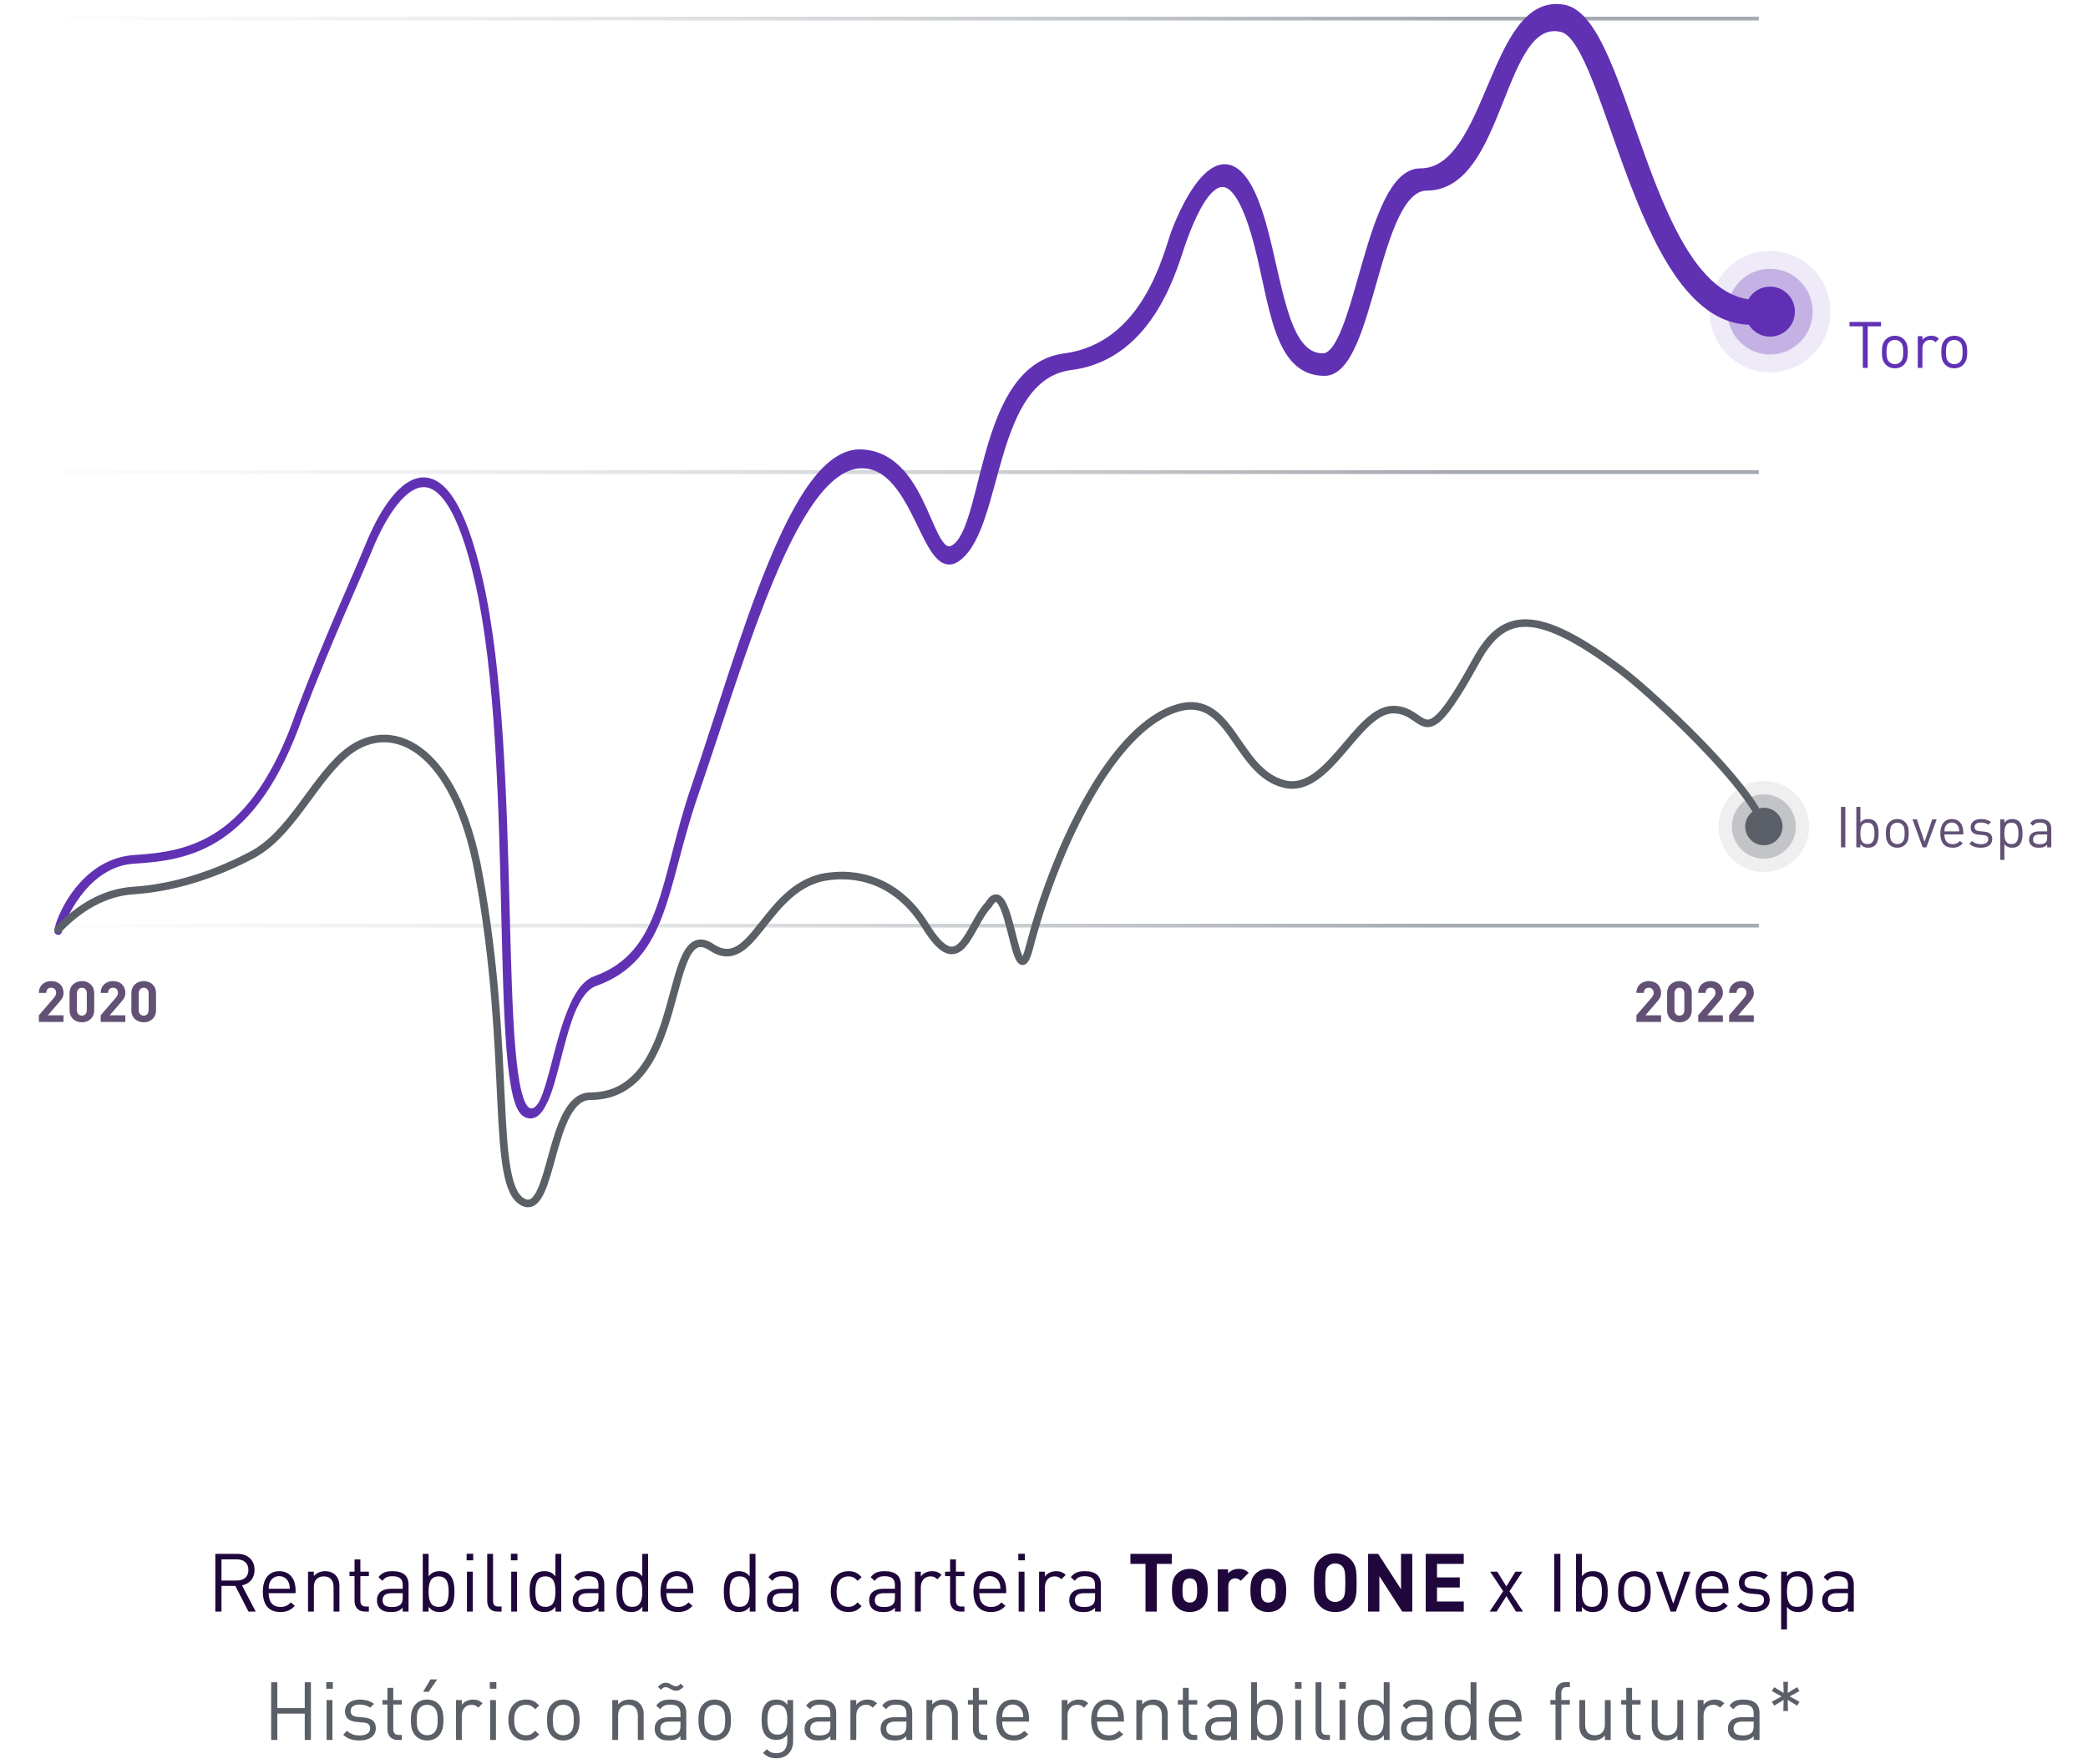 <svg width="309" height="261" viewBox="0 0 309 261" fill="none" xmlns="http://www.w3.org/2000/svg">
<path d="M9.141 136.979H260.287M9.141 69.864H260.287M9.141 2.75H260.287" stroke="url(#paint0_linear_1_2131)" stroke-width="0.562"/>
<path d="M8.738 137.089C9.748 133.754 13.397 127.507 19.918 127.085C28.07 126.559 37.62 124.979 44.374 105.499C48.334 94.969 52.863 85.093 54.623 80.754C58.116 72.139 65.57 62.327 70.927 86.019C76.895 112.414 73.023 162.36 78.147 164.466C79.05 164.837 79.759 164.272 80.37 163.131C81.796 160.12 82.729 154.014 84.494 149.77C85.414 147.417 86.567 145.563 88.162 144.986C98.644 141.195 98.178 130.142 102.836 116.556C110.056 95.496 117.51 66.539 127.525 67.066C137.54 67.592 137.307 84.966 141.733 80.754C146.158 76.542 145.459 54.43 157.571 52.85C169.683 51.271 172.71 37.582 173.875 34.423C175.04 31.264 182.034 14.595 187.151 34.423C189.461 43.373 190.412 52.85 195.769 52.85C201.126 52.85 202.492 25.473 210.21 25.473C220.691 25.473 220.835 -0.669 231.405 1.254C240.954 2.992 243.517 44.953 260.054 44.953L260.287 47.428C242.729 49.465 238.392 5.968 231.172 4.193C221.855 1.903 222.321 27.647 211.141 27.647C203.423 27.647 202.919 55.058 196.002 55.058C189.085 55.058 188.508 45.366 186.219 36.407C181.455 17.757 176.212 32.405 175.04 35.56C173.868 38.715 170.618 52.657 158.503 54.195C146.387 55.732 148.021 77.665 141.738 82.475C136.981 86.117 135.91 68.737 127.562 68.737C117.538 68.737 110.026 96.541 102.756 117.576C98.066 131.146 98.505 141.636 88.015 145.39C86.508 145.929 85.393 147.608 84.494 149.77C82.765 154.186 81.855 160.359 80.37 163.131C79.713 164.519 78.951 165.248 77.954 164.835C72.835 162.711 76.825 112.779 70.919 86.363C65.618 62.653 58.142 72.438 54.628 81.041C52.858 85.374 48.305 95.235 44.321 105.751C37.52 125.207 27.967 126.753 19.814 127.251C13.291 127.65 9.628 134.45 8.61 137.781L8.738 137.089Z" fill="#6131B4" stroke="#6131B4" stroke-width="1.123" stroke-linecap="round" stroke-linejoin="round"/>
<path d="M8.61 137.552C11.639 134.402 15.367 132.063 19.793 131.778C24.22 131.493 30.277 130.203 37.266 126.529C42.934 123.549 46.119 116.031 50.779 111.832C57.554 105.726 67.32 110.257 70.814 129.153C75.859 156.433 72.445 175.869 77.571 177.969C81.837 179.716 81.298 162.222 87.356 162.222C101.92 162.222 98.001 135.308 105.295 140.176C111.585 144.375 113.216 130.728 122.768 129.678C124.397 129.499 131.802 128.628 136.979 137.027C142.156 145.425 143.287 137.027 146.298 133.877C149.544 128.37 150.191 148.575 152.355 140.176C155.737 127.054 163.771 108.682 173.556 105.008C182.289 101.729 182.627 114.227 190.097 116.031C196.621 117.606 200.814 105.008 206.173 105.008C211.531 105.008 210.133 112.881 218.52 97.659C222.481 90.471 227.373 89.786 239.954 99.234C243.622 101.989 255.563 112.881 259.757 119.705" stroke="#5B6067" stroke-width="1.123" stroke-linecap="round" stroke-linejoin="round"/>
<ellipse cx="261.944" cy="46.116" rx="3.682" ry="3.7" fill="#6131B4"/>
<ellipse opacity="0.3" cx="261.945" cy="46.116" rx="6.312" ry="6.343" fill="#6131B4"/>
<ellipse opacity="0.1" cx="261.945" cy="46.116" rx="8.943" ry="8.985" fill="#6131B4"/>
<ellipse cx="261.032" cy="122.312" rx="2.762" ry="2.775" fill="#5B6067"/>
<ellipse opacity="0.3" cx="261.033" cy="122.312" rx="4.734" ry="4.757" fill="#5B6067"/>
<ellipse opacity="0.1" cx="261.033" cy="122.312" rx="6.707" ry="6.739" fill="#5B6067"/>
<path d="M37.841 238.487H36.773L34.829 234.695H32.777V238.487H31.865V229.943H35.141C36.629 229.943 37.673 230.843 37.673 232.319C37.673 233.567 36.917 234.383 35.813 234.611L37.841 238.487ZM36.761 232.331C36.761 231.287 36.053 230.759 35.057 230.759H32.777V233.891H35.057C36.053 233.891 36.761 233.375 36.761 232.331ZM43.745 235.763H39.761C39.761 237.059 40.361 237.803 41.501 237.803C42.185 237.803 42.581 237.599 43.049 237.131L43.637 237.647C43.037 238.247 42.473 238.559 41.477 238.559C39.905 238.559 38.897 237.623 38.897 235.535C38.897 233.615 39.821 232.511 41.321 232.511C42.857 232.511 43.745 233.603 43.745 235.379V235.763ZM42.893 235.115C42.857 234.635 42.845 234.443 42.701 234.131C42.449 233.591 41.957 233.243 41.321 233.243C40.685 233.243 40.193 233.591 39.941 234.131C39.797 234.443 39.785 234.635 39.761 235.115H42.893ZM50.228 238.487H49.364V234.851C49.364 233.807 48.8 233.279 47.912 233.279C47.024 233.279 46.448 233.819 46.448 234.851V238.487H45.584V232.583H46.448V233.231C46.868 232.751 47.444 232.511 48.104 232.511C48.74 232.511 49.256 232.703 49.616 233.063C50.036 233.471 50.228 234.023 50.228 234.707V238.487ZM54.59 238.487H53.978C52.97 238.487 52.466 237.779 52.466 236.903V233.243H51.722V232.583H52.466V230.771H53.33V232.583H54.59V233.243H53.33V236.879C53.33 237.419 53.582 237.743 54.134 237.743H54.59V238.487ZM60.46 238.487H59.596V237.923C59.128 238.391 58.684 238.559 57.892 238.559C57.076 238.559 56.632 238.415 56.224 238.019C55.924 237.731 55.78 237.287 55.78 236.819C55.78 235.775 56.512 235.115 57.832 235.115H59.596V234.551C59.596 233.699 59.176 233.255 58.084 233.255C57.34 233.255 56.956 233.447 56.596 233.939L56.008 233.399C56.524 232.715 57.124 232.511 58.096 232.511C59.692 232.511 60.46 233.207 60.46 234.479V238.487ZM59.596 236.399V235.763H57.952C57.064 235.763 56.62 236.111 56.62 236.807C56.62 237.491 57.04 237.815 57.988 237.815C58.48 237.815 58.912 237.767 59.296 237.419C59.5 237.227 59.596 236.891 59.596 236.399ZM67.256 235.535C67.256 236.483 67.124 237.443 66.536 238.043C66.224 238.355 65.708 238.559 65.096 238.559C64.436 238.559 63.92 238.403 63.428 237.779V238.487H62.564V229.943H63.428V233.267C63.92 232.655 64.448 232.511 65.096 232.511C65.708 232.511 66.224 232.715 66.536 233.027C67.124 233.615 67.256 234.587 67.256 235.535ZM66.392 235.535C66.392 234.383 66.2 233.279 64.916 233.279C63.62 233.279 63.428 234.383 63.428 235.535C63.428 236.687 63.62 237.791 64.916 237.791C66.2 237.791 66.392 236.687 66.392 235.535ZM69.967 238.487H69.103V232.583H69.967V238.487ZM70.027 230.903H69.055V229.931H70.027V230.903ZM74.227 238.487H73.603C72.571 238.487 72.103 237.815 72.103 236.915V229.943H72.967V236.879C72.967 237.455 73.159 237.743 73.759 237.743H74.227V238.487ZM76.518 238.487H75.654V232.583H76.518V238.487ZM76.578 230.903H75.606V229.931H76.578V230.903ZM83.058 238.487H82.206V237.779C81.714 238.403 81.198 238.559 80.526 238.559C79.914 238.559 79.398 238.355 79.086 238.043C78.498 237.443 78.366 236.483 78.366 235.535C78.366 234.587 78.498 233.615 79.086 233.027C79.398 232.715 79.914 232.511 80.526 232.511C81.186 232.511 81.702 232.655 82.194 233.267V229.943H83.058V238.487ZM82.194 235.535C82.194 234.383 82.002 233.279 80.718 233.279C79.422 233.279 79.23 234.383 79.23 235.535C79.23 236.687 79.422 237.791 80.718 237.791C82.002 237.791 82.194 236.687 82.194 235.535ZM89.429 238.487H88.565V237.923C88.097 238.391 87.653 238.559 86.861 238.559C86.045 238.559 85.601 238.415 85.193 238.019C84.893 237.731 84.749 237.287 84.749 236.819C84.749 235.775 85.481 235.115 86.801 235.115H88.565V234.551C88.565 233.699 88.145 233.255 87.053 233.255C86.309 233.255 85.925 233.447 85.565 233.939L84.977 233.399C85.493 232.715 86.093 232.511 87.065 232.511C88.661 232.511 89.429 233.207 89.429 234.479V238.487ZM88.565 236.399V235.763H86.921C86.033 235.763 85.589 236.111 85.589 236.807C85.589 237.491 86.009 237.815 86.957 237.815C87.449 237.815 87.881 237.767 88.265 237.419C88.469 237.227 88.565 236.891 88.565 236.399ZM95.913 238.487H95.061V237.779C94.569 238.403 94.053 238.559 93.381 238.559C92.769 238.559 92.253 238.355 91.941 238.043C91.353 237.443 91.221 236.483 91.221 235.535C91.221 234.587 91.353 233.615 91.941 233.027C92.253 232.715 92.769 232.511 93.381 232.511C94.041 232.511 94.557 232.655 95.049 233.267V229.943H95.913V238.487ZM95.049 235.535C95.049 234.383 94.857 233.279 93.573 233.279C92.277 233.279 92.085 234.383 92.085 235.535C92.085 236.687 92.277 237.791 93.573 237.791C94.857 237.791 95.049 236.687 95.049 235.535ZM102.596 235.763H98.612C98.612 237.059 99.212 237.803 100.352 237.803C101.036 237.803 101.432 237.599 101.9 237.131L102.488 237.647C101.888 238.247 101.324 238.559 100.328 238.559C98.756 238.559 97.748 237.623 97.748 235.535C97.748 233.615 98.672 232.511 100.172 232.511C101.708 232.511 102.596 233.603 102.596 235.379V235.763ZM101.744 235.115C101.708 234.635 101.696 234.443 101.552 234.131C101.3 233.591 100.808 233.243 100.172 233.243C99.536 233.243 99.044 233.591 98.792 234.131C98.648 234.443 98.636 234.635 98.612 235.115H101.744ZM111.804 238.487H110.952V237.779C110.46 238.403 109.944 238.559 109.272 238.559C108.66 238.559 108.144 238.355 107.832 238.043C107.244 237.443 107.112 236.483 107.112 235.535C107.112 234.587 107.244 233.615 107.832 233.027C108.144 232.715 108.66 232.511 109.272 232.511C109.932 232.511 110.448 232.655 110.94 233.267V229.943H111.804V238.487ZM110.94 235.535C110.94 234.383 110.748 233.279 109.464 233.279C108.168 233.279 107.976 234.383 107.976 235.535C107.976 236.687 108.168 237.791 109.464 237.791C110.748 237.791 110.94 236.687 110.94 235.535ZM118.175 238.487H117.311V237.923C116.843 238.391 116.399 238.559 115.607 238.559C114.791 238.559 114.347 238.415 113.939 238.019C113.639 237.731 113.495 237.287 113.495 236.819C113.495 235.775 114.227 235.115 115.547 235.115H117.311V234.551C117.311 233.699 116.891 233.255 115.799 233.255C115.055 233.255 114.671 233.447 114.311 233.939L113.723 233.399C114.239 232.715 114.839 232.511 115.811 232.511C117.407 232.511 118.175 233.207 118.175 234.479V238.487ZM117.311 236.399V235.763H115.667C114.779 235.763 114.335 236.111 114.335 236.807C114.335 237.491 114.755 237.815 115.703 237.815C116.195 237.815 116.627 237.767 117.011 237.419C117.215 237.227 117.311 236.891 117.311 236.399ZM127.503 237.683C126.891 238.343 126.375 238.559 125.559 238.559C124.071 238.559 122.943 237.551 122.943 235.535C122.943 233.519 124.071 232.511 125.559 232.511C126.375 232.511 126.891 232.727 127.503 233.387L126.915 233.939C126.471 233.447 126.123 233.279 125.559 233.279C124.983 233.279 124.503 233.507 124.191 233.951C123.915 234.335 123.807 234.791 123.807 235.535C123.807 236.279 123.915 236.735 124.191 237.119C124.503 237.563 124.983 237.791 125.559 237.791C126.123 237.791 126.471 237.611 126.915 237.119L127.503 237.683ZM133.304 238.487H132.44V237.923C131.972 238.391 131.528 238.559 130.736 238.559C129.92 238.559 129.476 238.415 129.068 238.019C128.768 237.731 128.624 237.287 128.624 236.819C128.624 235.775 129.356 235.115 130.676 235.115H132.44V234.551C132.44 233.699 132.02 233.255 130.928 233.255C130.184 233.255 129.8 233.447 129.44 233.939L128.852 233.399C129.368 232.715 129.968 232.511 130.94 232.511C132.536 232.511 133.304 233.207 133.304 234.479V238.487ZM132.44 236.399V235.763H130.796C129.908 235.763 129.464 236.111 129.464 236.807C129.464 237.491 129.884 237.815 130.832 237.815C131.324 237.815 131.756 237.767 132.14 237.419C132.344 237.227 132.44 236.891 132.44 236.399ZM139.344 233.063L138.708 233.711C138.384 233.387 138.144 233.279 137.688 233.279C136.824 233.279 136.272 233.963 136.272 234.863V238.487H135.408V232.583H136.272V233.303C136.596 232.811 137.244 232.511 137.928 232.511C138.492 232.511 138.924 232.643 139.344 233.063ZM142.727 238.487H142.115C141.107 238.487 140.603 237.779 140.603 236.903V233.243H139.859V232.583H140.603V230.771H141.467V232.583H142.727V233.243H141.467V236.879C141.467 237.419 141.719 237.743 142.271 237.743H142.727V238.487ZM148.909 235.763H144.925C144.925 237.059 145.525 237.803 146.665 237.803C147.349 237.803 147.745 237.599 148.213 237.131L148.801 237.647C148.201 238.247 147.637 238.559 146.641 238.559C145.069 238.559 144.061 237.623 144.061 235.535C144.061 233.615 144.985 232.511 146.485 232.511C148.021 232.511 148.909 233.603 148.909 235.379V235.763ZM148.057 235.115C148.021 234.635 148.009 234.443 147.865 234.131C147.613 233.591 147.121 233.243 146.485 233.243C145.849 233.243 145.357 233.591 145.105 234.131C144.961 234.443 144.949 234.635 144.925 235.115H148.057ZM151.612 238.487H150.748V232.583H151.612V238.487ZM151.672 230.903H150.7V229.931H151.672V230.903ZM157.707 233.063L157.071 233.711C156.747 233.387 156.507 233.279 156.051 233.279C155.187 233.279 154.635 233.963 154.635 234.863V238.487H153.771V232.583H154.635V233.303C154.959 232.811 155.607 232.511 156.291 232.511C156.855 232.511 157.287 232.643 157.707 233.063ZM162.917 238.487H162.053V237.923C161.585 238.391 161.141 238.559 160.349 238.559C159.533 238.559 159.089 238.415 158.681 238.019C158.381 237.731 158.237 237.287 158.237 236.819C158.237 235.775 158.969 235.115 160.289 235.115H162.053V234.551C162.053 233.699 161.633 233.255 160.541 233.255C159.797 233.255 159.413 233.447 159.053 233.939L158.465 233.399C158.981 232.715 159.581 232.511 160.553 232.511C162.149 232.511 162.917 233.207 162.917 234.479V238.487ZM162.053 236.399V235.763H160.409C159.521 235.763 159.077 236.111 159.077 236.807C159.077 237.491 159.497 237.815 160.445 237.815C160.937 237.815 161.369 237.767 161.753 237.419C161.957 237.227 162.053 236.891 162.053 236.399ZM173.422 231.431H171.19V238.487H169.522V231.431H167.29V229.943H173.422V231.431ZM178.728 235.355C178.728 236.483 178.596 237.203 178.02 237.791C177.624 238.199 177 238.559 176.076 238.559C175.152 238.559 174.54 238.199 174.144 237.791C173.58 237.191 173.436 236.483 173.436 235.355C173.436 234.227 173.58 233.531 174.144 232.931C174.54 232.523 175.152 232.163 176.076 232.163C177 232.163 177.624 232.511 178.02 232.931C178.584 233.531 178.728 234.227 178.728 235.355ZM177.168 235.355C177.168 234.719 177.132 234.155 176.808 233.843C176.628 233.663 176.388 233.567 176.076 233.567C175.776 233.567 175.536 233.663 175.356 233.843C175.032 234.155 174.996 234.719 174.996 235.355C174.996 236.003 175.032 236.567 175.356 236.879C175.536 237.059 175.776 237.155 176.076 237.155C176.388 237.155 176.628 237.059 176.808 236.879C177.132 236.567 177.168 236.003 177.168 235.355ZM184.788 232.751L183.612 233.939C183.372 233.699 183.168 233.567 182.784 233.567C182.304 233.567 181.776 233.927 181.776 234.719V238.487H180.216V232.235H181.74V232.835C182.04 232.475 182.64 232.163 183.312 232.163C183.924 232.163 184.356 232.319 184.788 232.751ZM190.341 235.355C190.341 236.483 190.209 237.203 189.633 237.791C189.237 238.199 188.613 238.559 187.689 238.559C186.765 238.559 186.153 238.199 185.757 237.791C185.193 237.191 185.049 236.483 185.049 235.355C185.049 234.227 185.193 233.531 185.757 232.931C186.153 232.523 186.765 232.163 187.689 232.163C188.613 232.163 189.237 232.511 189.633 232.931C190.197 233.531 190.341 234.227 190.341 235.355ZM188.781 235.355C188.781 234.719 188.745 234.155 188.421 233.843C188.241 233.663 188.001 233.567 187.689 233.567C187.389 233.567 187.149 233.663 186.969 233.843C186.645 234.155 186.609 234.719 186.609 235.355C186.609 236.003 186.645 236.567 186.969 236.879C187.149 237.059 187.389 237.155 187.689 237.155C188.001 237.155 188.241 237.059 188.421 236.879C188.745 236.567 188.781 236.003 188.781 235.355ZM200.762 234.215C200.762 235.847 200.738 236.807 199.886 237.659C199.31 238.235 198.59 238.559 197.606 238.559C196.622 238.559 195.89 238.235 195.314 237.659C194.462 236.807 194.45 235.847 194.45 234.215C194.45 232.583 194.462 231.623 195.314 230.771C195.89 230.195 196.622 229.871 197.606 229.871C198.59 229.871 199.31 230.195 199.886 230.771C200.738 231.623 200.762 232.583 200.762 234.215ZM199.094 234.215C199.094 232.583 198.986 232.175 198.674 231.815C198.434 231.539 198.062 231.359 197.606 231.359C197.15 231.359 196.778 231.539 196.526 231.815C196.214 232.175 196.118 232.583 196.118 234.215C196.118 235.847 196.214 236.243 196.526 236.603C196.778 236.879 197.15 237.071 197.606 237.071C198.062 237.071 198.434 236.879 198.674 236.603C198.986 236.243 199.094 235.847 199.094 234.215ZM209.001 238.487H207.513L204.129 233.243V238.487H202.461V229.943H203.949L207.333 235.175V229.943H209.001V238.487ZM216.62 238.487H210.992V229.943H216.62V231.431H212.66V233.435H216.032V234.923H212.66V236.999H216.62V238.487ZM225.391 238.487H224.347L222.931 236.195L221.491 238.487H220.447L222.451 235.475L220.531 232.583H221.575L222.931 234.767L224.263 232.583H225.307L223.387 235.475L225.391 238.487ZM230.918 238.487H230.006V229.943H230.918V238.487ZM237.928 235.535C237.928 236.483 237.796 237.443 237.208 238.043C236.896 238.355 236.38 238.559 235.768 238.559C235.108 238.559 234.592 238.403 234.1 237.779V238.487H233.236V229.943H234.1V233.267C234.592 232.655 235.12 232.511 235.768 232.511C236.38 232.511 236.896 232.715 237.208 233.027C237.796 233.615 237.928 234.587 237.928 235.535ZM237.064 235.535C237.064 234.383 236.872 233.279 235.588 233.279C234.292 233.279 234.1 234.383 234.1 235.535C234.1 236.687 234.292 237.791 235.588 237.791C236.872 237.791 237.064 236.687 237.064 235.535ZM244.287 235.535C244.287 236.447 244.167 237.275 243.567 237.887C243.159 238.307 242.595 238.559 241.875 238.559C241.155 238.559 240.591 238.307 240.183 237.887C239.583 237.275 239.463 236.447 239.463 235.535C239.463 234.623 239.583 233.783 240.183 233.183C240.591 232.763 241.155 232.511 241.875 232.511C242.595 232.511 243.159 232.763 243.567 233.183C244.167 233.783 244.287 234.623 244.287 235.535ZM243.423 235.535C243.423 234.863 243.387 234.143 242.955 233.711C242.667 233.423 242.295 233.279 241.875 233.279C241.455 233.279 241.095 233.423 240.807 233.711C240.375 234.143 240.327 234.863 240.327 235.535C240.327 236.195 240.363 236.915 240.807 237.359C241.095 237.647 241.455 237.791 241.875 237.791C242.295 237.791 242.667 237.647 242.955 237.359C243.387 236.915 243.423 236.195 243.423 235.535ZM250.173 232.583L248.001 238.487H247.233L245.073 232.583H246.009L247.617 237.323L249.237 232.583H250.173ZM255.795 235.763H251.811C251.811 237.059 252.411 237.803 253.551 237.803C254.235 237.803 254.631 237.599 255.099 237.131L255.687 237.647C255.087 238.247 254.523 238.559 253.527 238.559C251.955 238.559 250.947 237.623 250.947 235.535C250.947 233.615 251.871 232.511 253.371 232.511C254.907 232.511 255.795 233.603 255.795 235.379V235.763ZM254.943 235.115C254.907 234.635 254.895 234.443 254.751 234.131C254.499 233.591 254.007 233.243 253.371 233.243C252.735 233.243 252.243 233.591 251.991 234.131C251.847 234.443 251.835 234.635 251.811 235.115H254.943ZM261.895 236.759C261.895 237.899 260.935 238.559 259.495 238.559C258.487 238.559 257.707 238.331 257.071 237.707L257.647 237.131C258.103 237.611 258.751 237.815 259.483 237.815C260.467 237.815 261.055 237.467 261.055 236.771C261.055 236.243 260.767 235.967 260.071 235.907L259.099 235.823C257.947 235.727 257.335 235.223 257.335 234.239C257.335 233.159 258.235 232.511 259.507 232.511C260.359 232.511 261.091 232.715 261.631 233.147L261.067 233.711C260.647 233.387 260.107 233.243 259.495 233.243C258.631 233.243 258.175 233.603 258.175 234.215C258.175 234.743 258.499 235.007 259.231 235.079L260.155 235.163C261.187 235.259 261.895 235.643 261.895 236.759ZM268.28 235.535C268.28 236.483 268.148 237.443 267.56 238.043C267.248 238.355 266.732 238.559 266.12 238.559C265.472 238.559 264.944 238.403 264.452 237.791V241.127H263.588V232.583H264.452V233.279C264.944 232.667 265.46 232.511 266.12 232.511C266.732 232.511 267.248 232.715 267.56 233.027C268.148 233.615 268.28 234.587 268.28 235.535ZM267.416 235.535C267.416 234.383 267.224 233.279 265.94 233.279C264.644 233.279 264.452 234.383 264.452 235.535C264.452 236.687 264.644 237.791 265.94 237.791C267.224 237.791 267.416 236.687 267.416 235.535ZM274.339 238.487H273.475V237.923C273.007 238.391 272.563 238.559 271.771 238.559C270.955 238.559 270.511 238.415 270.103 238.019C269.803 237.731 269.659 237.287 269.659 236.819C269.659 235.775 270.391 235.115 271.711 235.115H273.475V234.551C273.475 233.699 273.055 233.255 271.963 233.255C271.219 233.255 270.835 233.447 270.475 233.939L269.887 233.399C270.403 232.715 271.003 232.511 271.975 232.511C273.571 232.511 274.339 233.207 274.339 234.479V238.487ZM273.475 236.399V235.763H271.831C270.943 235.763 270.499 236.111 270.499 236.807C270.499 237.491 270.919 237.815 271.867 237.815C272.359 237.815 272.791 237.767 273.175 237.419C273.379 237.227 273.475 236.891 273.475 236.399Z" fill="#1F073B"/>
<path d="M46.012 257.487H45.1V253.587H41.044V257.487H40.132V248.943H41.044V252.771H45.1V248.943H46.012V257.487ZM49.196 257.487H48.332V251.583H49.196V257.487ZM49.256 249.903H48.284V248.931H49.256V249.903ZM55.615 255.759C55.615 256.899 54.655 257.559 53.215 257.559C52.207 257.559 51.427 257.331 50.791 256.707L51.367 256.131C51.823 256.611 52.471 256.815 53.203 256.815C54.187 256.815 54.775 256.467 54.775 255.771C54.775 255.243 54.487 254.967 53.791 254.907L52.819 254.823C51.667 254.727 51.055 254.223 51.055 253.239C51.055 252.159 51.955 251.511 53.227 251.511C54.079 251.511 54.811 251.715 55.351 252.147L54.787 252.711C54.367 252.387 53.827 252.243 53.215 252.243C52.351 252.243 51.895 252.603 51.895 253.215C51.895 253.743 52.219 254.007 52.951 254.079L53.875 254.163C54.907 254.259 55.615 254.643 55.615 255.759ZM59.459 257.487H58.847C57.839 257.487 57.335 256.779 57.335 255.903V252.243H56.591V251.583H57.335V249.771H58.199V251.583H59.459V252.243H58.199V255.879C58.199 256.419 58.451 256.743 59.003 256.743H59.459V257.487ZM65.629 254.535C65.629 255.447 65.509 256.275 64.909 256.887C64.501 257.307 63.937 257.559 63.217 257.559C62.497 257.559 61.933 257.307 61.525 256.887C60.925 256.275 60.805 255.447 60.805 254.535C60.805 253.623 60.925 252.783 61.525 252.183C61.933 251.763 62.497 251.511 63.217 251.511C63.937 251.511 64.501 251.763 64.909 252.183C65.509 252.783 65.629 253.623 65.629 254.535ZM64.765 254.535C64.765 253.863 64.729 253.143 64.297 252.711C64.009 252.423 63.637 252.279 63.217 252.279C62.797 252.279 62.437 252.423 62.149 252.711C61.717 253.143 61.669 253.863 61.669 254.535C61.669 255.195 61.705 255.915 62.149 256.359C62.437 256.647 62.797 256.791 63.217 256.791C63.637 256.791 64.009 256.647 64.297 256.359C64.729 255.915 64.765 255.195 64.765 254.535ZM64.705 248.523L63.445 250.359H62.617L63.709 248.523H64.705ZM71.416 252.063L70.78 252.711C70.456 252.387 70.216 252.279 69.76 252.279C68.896 252.279 68.344 252.963 68.344 253.863V257.487H67.48V251.583H68.344V252.303C68.668 251.811 69.316 251.511 70 251.511C70.564 251.511 70.996 251.643 71.416 252.063ZM73.395 257.487H72.531V251.583H73.395V257.487ZM73.455 249.903H72.483V248.931H73.455V249.903ZM79.79 256.683C79.178 257.343 78.662 257.559 77.847 257.559C76.359 257.559 75.231 256.551 75.231 254.535C75.231 252.519 76.359 251.511 77.847 251.511C78.662 251.511 79.178 251.727 79.79 252.387L79.203 252.939C78.758 252.447 78.41 252.279 77.847 252.279C77.27 252.279 76.79 252.507 76.478 252.951C76.203 253.335 76.094 253.791 76.094 254.535C76.094 255.279 76.203 255.735 76.478 256.119C76.79 256.563 77.27 256.791 77.847 256.791C78.41 256.791 78.758 256.611 79.203 256.119L79.79 256.683ZM85.774 254.535C85.774 255.447 85.654 256.275 85.054 256.887C84.646 257.307 84.082 257.559 83.362 257.559C82.642 257.559 82.078 257.307 81.67 256.887C81.07 256.275 80.95 255.447 80.95 254.535C80.95 253.623 81.07 252.783 81.67 252.183C82.078 251.763 82.642 251.511 83.362 251.511C84.082 251.511 84.646 251.763 85.054 252.183C85.654 252.783 85.774 253.623 85.774 254.535ZM84.91 254.535C84.91 253.863 84.874 253.143 84.442 252.711C84.154 252.423 83.782 252.279 83.362 252.279C82.942 252.279 82.582 252.423 82.294 252.711C81.862 253.143 81.814 253.863 81.814 254.535C81.814 255.195 81.85 255.915 82.294 256.359C82.582 256.647 82.942 256.791 83.362 256.791C83.782 256.791 84.154 256.647 84.442 256.359C84.874 255.915 84.91 255.195 84.91 254.535ZM95.257 257.487H94.393V253.851C94.393 252.807 93.829 252.279 92.941 252.279C92.053 252.279 91.477 252.819 91.477 253.851V257.487H90.613V251.583H91.477V252.231C91.897 251.751 92.473 251.511 93.133 251.511C93.769 251.511 94.285 251.703 94.645 252.063C95.065 252.471 95.257 253.023 95.257 253.707V257.487ZM101.563 257.487H100.699V256.923C100.231 257.391 99.787 257.559 98.995 257.559C98.179 257.559 97.735 257.415 97.327 257.019C97.027 256.731 96.883 256.287 96.883 255.819C96.883 254.775 97.615 254.115 98.935 254.115H100.699V253.551C100.699 252.699 100.279 252.255 99.187 252.255C98.443 252.255 98.059 252.447 97.699 252.939L97.111 252.399C97.627 251.715 98.227 251.511 99.199 251.511C100.795 251.511 101.563 252.207 101.563 253.479V257.487ZM100.699 255.399V254.763H99.055C98.167 254.763 97.723 255.111 97.723 255.807C97.723 256.491 98.143 256.815 99.091 256.815C99.583 256.815 100.015 256.767 100.399 256.419C100.603 256.227 100.699 255.891 100.699 255.399ZM101.179 249.591C100.639 250.143 100.315 250.203 100.039 250.203C99.703 250.203 99.475 250.083 99.187 249.915C98.959 249.783 98.755 249.675 98.515 249.675C98.311 249.675 98.167 249.699 97.807 250.059L97.363 249.627C97.915 249.075 98.215 249.015 98.503 249.015C98.851 249.015 99.055 249.111 99.355 249.303C99.607 249.447 99.787 249.543 100.027 249.543C100.219 249.543 100.375 249.519 100.735 249.159L101.179 249.591ZM108.18 254.535C108.18 255.447 108.06 256.275 107.46 256.887C107.052 257.307 106.488 257.559 105.768 257.559C105.048 257.559 104.484 257.307 104.076 256.887C103.476 256.275 103.356 255.447 103.356 254.535C103.356 253.623 103.476 252.783 104.076 252.183C104.484 251.763 105.048 251.511 105.768 251.511C106.488 251.511 107.052 251.763 107.46 252.183C108.06 252.783 108.18 253.623 108.18 254.535ZM107.316 254.535C107.316 253.863 107.28 253.143 106.848 252.711C106.56 252.423 106.188 252.279 105.768 252.279C105.348 252.279 104.988 252.423 104.7 252.711C104.268 253.143 104.22 253.863 104.22 254.535C104.22 255.195 104.256 255.915 104.7 256.359C104.988 256.647 105.348 256.791 105.768 256.791C106.188 256.791 106.56 256.647 106.848 256.359C107.28 255.915 107.316 255.195 107.316 254.535ZM117.375 257.667C117.375 259.131 116.463 260.199 114.915 260.199C114.027 260.199 113.535 259.971 112.911 259.407L113.475 258.855C113.907 259.239 114.207 259.443 114.891 259.443C116.031 259.443 116.511 258.639 116.511 257.631V256.707C116.031 257.319 115.491 257.475 114.855 257.475C114.255 257.475 113.739 257.259 113.427 256.947C112.839 256.359 112.707 255.447 112.707 254.487C112.707 253.527 112.839 252.615 113.427 252.027C113.739 251.715 114.267 251.511 114.867 251.511C115.515 251.511 116.043 251.655 116.523 252.279V251.583H117.375V257.667ZM116.511 254.487C116.511 253.383 116.331 252.279 115.047 252.279C113.763 252.279 113.571 253.383 113.571 254.487C113.571 255.591 113.763 256.695 115.047 256.695C116.331 256.695 116.511 255.591 116.511 254.487ZM123.747 257.487H122.883V256.923C122.415 257.391 121.971 257.559 121.179 257.559C120.363 257.559 119.919 257.415 119.511 257.019C119.211 256.731 119.067 256.287 119.067 255.819C119.067 254.775 119.799 254.115 121.119 254.115H122.883V253.551C122.883 252.699 122.463 252.255 121.371 252.255C120.627 252.255 120.243 252.447 119.883 252.939L119.295 252.399C119.811 251.715 120.411 251.511 121.383 251.511C122.979 251.511 123.747 252.207 123.747 253.479V257.487ZM122.883 255.399V254.763H121.239C120.351 254.763 119.907 255.111 119.907 255.807C119.907 256.491 120.327 256.815 121.275 256.815C121.767 256.815 122.199 256.767 122.583 256.419C122.787 256.227 122.883 255.891 122.883 255.399ZM129.787 252.063L129.151 252.711C128.827 252.387 128.587 252.279 128.131 252.279C127.267 252.279 126.715 252.963 126.715 253.863V257.487H125.851V251.583H126.715V252.303C127.039 251.811 127.687 251.511 128.371 251.511C128.935 251.511 129.367 251.643 129.787 252.063ZM134.997 257.487H134.133V256.923C133.665 257.391 133.221 257.559 132.429 257.559C131.613 257.559 131.169 257.415 130.761 257.019C130.461 256.731 130.317 256.287 130.317 255.819C130.317 254.775 131.049 254.115 132.369 254.115H134.133V253.551C134.133 252.699 133.713 252.255 132.621 252.255C131.877 252.255 131.493 252.447 131.133 252.939L130.545 252.399C131.061 251.715 131.661 251.511 132.633 251.511C134.229 251.511 134.997 252.207 134.997 253.479V257.487ZM134.133 255.399V254.763H132.489C131.601 254.763 131.157 255.111 131.157 255.807C131.157 256.491 131.577 256.815 132.525 256.815C133.017 256.815 133.449 256.767 133.833 256.419C134.037 256.227 134.133 255.891 134.133 255.399ZM141.745 257.487H140.881V253.851C140.881 252.807 140.317 252.279 139.429 252.279C138.541 252.279 137.965 252.819 137.965 253.851V257.487H137.101V251.583H137.965V252.231C138.385 251.751 138.961 251.511 139.621 251.511C140.257 251.511 140.773 251.703 141.133 252.063C141.553 252.471 141.745 253.023 141.745 253.707V257.487ZM146.108 257.487H145.496C144.488 257.487 143.984 256.779 143.984 255.903V252.243H143.24V251.583H143.984V249.771H144.848V251.583H146.108V252.243H144.848V255.879C144.848 256.419 145.1 256.743 145.652 256.743H146.108V257.487ZM152.289 254.763H148.305C148.305 256.059 148.905 256.803 150.045 256.803C150.729 256.803 151.125 256.599 151.593 256.131L152.181 256.647C151.581 257.247 151.017 257.559 150.021 257.559C148.449 257.559 147.441 256.623 147.441 254.535C147.441 252.615 148.365 251.511 149.865 251.511C151.401 251.511 152.289 252.603 152.289 254.379V254.763ZM151.437 254.115C151.401 253.635 151.389 253.443 151.245 253.131C150.993 252.591 150.501 252.243 149.865 252.243C149.229 252.243 148.737 252.591 148.485 253.131C148.341 253.443 148.329 253.635 148.305 254.115H151.437ZM161.053 252.063L160.417 252.711C160.093 252.387 159.853 252.279 159.397 252.279C158.533 252.279 157.981 252.963 157.981 253.863V257.487H157.117V251.583H157.981V252.303C158.305 251.811 158.953 251.511 159.637 251.511C160.201 251.511 160.633 251.643 161.053 252.063ZM166.329 254.763H162.345C162.345 256.059 162.945 256.803 164.085 256.803C164.769 256.803 165.165 256.599 165.633 256.131L166.221 256.647C165.621 257.247 165.057 257.559 164.061 257.559C162.489 257.559 161.481 256.623 161.481 254.535C161.481 252.615 162.405 251.511 163.905 251.511C165.441 251.511 166.329 252.603 166.329 254.379V254.763ZM165.477 254.115C165.441 253.635 165.429 253.443 165.285 253.131C165.033 252.591 164.541 252.243 163.905 252.243C163.269 252.243 162.777 252.591 162.525 253.131C162.381 253.443 162.369 253.635 162.345 254.115H165.477ZM172.812 257.487H171.948V253.851C171.948 252.807 171.384 252.279 170.496 252.279C169.608 252.279 169.032 252.819 169.032 253.851V257.487H168.168V251.583H169.032V252.231C169.452 251.751 170.028 251.511 170.688 251.511C171.324 251.511 171.84 251.703 172.2 252.063C172.62 252.471 172.812 253.023 172.812 253.707V257.487ZM177.174 257.487H176.562C175.554 257.487 175.05 256.779 175.05 255.903V252.243H174.306V251.583H175.05V249.771H175.914V251.583H177.174V252.243H175.914V255.879C175.914 256.419 176.166 256.743 176.718 256.743H177.174V257.487ZM183.044 257.487H182.18V256.923C181.712 257.391 181.268 257.559 180.476 257.559C179.66 257.559 179.216 257.415 178.808 257.019C178.508 256.731 178.364 256.287 178.364 255.819C178.364 254.775 179.096 254.115 180.416 254.115H182.18V253.551C182.18 252.699 181.76 252.255 180.668 252.255C179.924 252.255 179.54 252.447 179.18 252.939L178.592 252.399C179.108 251.715 179.708 251.511 180.68 251.511C182.276 251.511 183.044 252.207 183.044 253.479V257.487ZM182.18 255.399V254.763H180.536C179.648 254.763 179.204 255.111 179.204 255.807C179.204 256.491 179.624 256.815 180.572 256.815C181.064 256.815 181.496 256.767 181.88 256.419C182.084 256.227 182.18 255.891 182.18 255.399ZM189.84 254.535C189.84 255.483 189.708 256.443 189.12 257.043C188.808 257.355 188.292 257.559 187.68 257.559C187.02 257.559 186.504 257.403 186.012 256.779V257.487H185.148V248.943H186.012V252.267C186.504 251.655 187.032 251.511 187.68 251.511C188.292 251.511 188.808 251.715 189.12 252.027C189.708 252.615 189.84 253.587 189.84 254.535ZM188.976 254.535C188.976 253.383 188.784 252.279 187.5 252.279C186.204 252.279 186.012 253.383 186.012 254.535C186.012 255.687 186.204 256.791 187.5 256.791C188.784 256.791 188.976 255.687 188.976 254.535ZM192.551 257.487H191.687V251.583H192.551V257.487ZM192.611 249.903H191.639V248.931H192.611V249.903ZM196.811 257.487H196.187C195.155 257.487 194.687 256.815 194.687 255.915V248.943H195.551V255.879C195.551 256.455 195.743 256.743 196.343 256.743H196.811V257.487ZM199.102 257.487H198.238V251.583H199.102V257.487ZM199.162 249.903H198.19V248.931H199.162V249.903ZM205.642 257.487H204.79V256.779C204.298 257.403 203.782 257.559 203.11 257.559C202.498 257.559 201.982 257.355 201.67 257.043C201.082 256.443 200.95 255.483 200.95 254.535C200.95 253.587 201.082 252.615 201.67 252.027C201.982 251.715 202.498 251.511 203.11 251.511C203.77 251.511 204.286 251.655 204.778 252.267V248.943H205.642V257.487ZM204.778 254.535C204.778 253.383 204.586 252.279 203.302 252.279C202.006 252.279 201.814 253.383 201.814 254.535C201.814 255.687 202.006 256.791 203.302 256.791C204.586 256.791 204.778 255.687 204.778 254.535ZM212.013 257.487H211.149V256.923C210.681 257.391 210.237 257.559 209.445 257.559C208.629 257.559 208.185 257.415 207.777 257.019C207.477 256.731 207.333 256.287 207.333 255.819C207.333 254.775 208.065 254.115 209.385 254.115H211.149V253.551C211.149 252.699 210.729 252.255 209.637 252.255C208.893 252.255 208.509 252.447 208.149 252.939L207.561 252.399C208.077 251.715 208.677 251.511 209.649 251.511C211.245 251.511 212.013 252.207 212.013 253.479V257.487ZM211.149 255.399V254.763H209.505C208.617 254.763 208.173 255.111 208.173 255.807C208.173 256.491 208.593 256.815 209.541 256.815C210.033 256.815 210.465 256.767 210.849 256.419C211.053 256.227 211.149 255.891 211.149 255.399ZM218.497 257.487H217.645V256.779C217.153 257.403 216.637 257.559 215.965 257.559C215.353 257.559 214.837 257.355 214.525 257.043C213.937 256.443 213.805 255.483 213.805 254.535C213.805 253.587 213.937 252.615 214.525 252.027C214.837 251.715 215.353 251.511 215.965 251.511C216.625 251.511 217.141 251.655 217.633 252.267V248.943H218.497V257.487ZM217.633 254.535C217.633 253.383 217.441 252.279 216.157 252.279C214.861 252.279 214.669 253.383 214.669 254.535C214.669 255.687 214.861 256.791 216.157 256.791C217.441 256.791 217.633 255.687 217.633 254.535ZM225.18 254.763H221.196C221.196 256.059 221.796 256.803 222.936 256.803C223.62 256.803 224.016 256.599 224.484 256.131L225.072 256.647C224.472 257.247 223.908 257.559 222.912 257.559C221.34 257.559 220.332 256.623 220.332 254.535C220.332 252.615 221.256 251.511 222.756 251.511C224.292 251.511 225.18 252.603 225.18 254.379V254.763ZM224.328 254.115C224.292 253.635 224.28 253.443 224.136 253.131C223.884 252.591 223.392 252.243 222.756 252.243C222.12 252.243 221.628 252.591 221.376 253.131C221.232 253.443 221.22 253.635 221.196 254.115H224.328ZM232.324 252.243H231.064V257.487H230.2V252.243H229.444V251.583H230.2V250.503C230.2 249.627 230.692 248.919 231.7 248.919H232.324V249.663H231.856C231.304 249.663 231.064 249.987 231.064 250.527V251.583H232.324V252.243ZM238.365 257.487H237.513V256.827C237.093 257.307 236.505 257.559 235.845 257.559C235.209 257.559 234.681 257.367 234.321 257.007C233.901 256.599 233.721 256.035 233.721 255.351V251.583H234.585V255.219C234.585 256.263 235.137 256.791 236.025 256.791C236.913 256.791 237.501 256.251 237.501 255.219V251.583H238.365V257.487ZM242.787 257.487H242.175C241.167 257.487 240.663 256.779 240.663 255.903V252.243H239.919V251.583H240.663V249.771H241.527V251.583H242.787V252.243H241.527V255.879C241.527 256.419 241.779 256.743 242.331 256.743H242.787V257.487ZM249.088 257.487H248.236V256.827C247.816 257.307 247.228 257.559 246.568 257.559C245.932 257.559 245.404 257.367 245.044 257.007C244.624 256.599 244.444 256.035 244.444 255.351V251.583H245.308V255.219C245.308 256.263 245.86 256.791 246.748 256.791C247.636 256.791 248.224 256.251 248.224 255.219V251.583H249.088V257.487ZM255.178 252.063L254.542 252.711C254.218 252.387 253.978 252.279 253.522 252.279C252.658 252.279 252.106 252.963 252.106 253.863V257.487H251.242V251.583H252.106V252.303C252.43 251.811 253.078 251.511 253.762 251.511C254.326 251.511 254.758 251.643 255.178 252.063ZM260.388 257.487H259.524V256.923C259.056 257.391 258.612 257.559 257.82 257.559C257.004 257.559 256.56 257.415 256.152 257.019C255.852 256.731 255.708 256.287 255.708 255.819C255.708 254.775 256.44 254.115 257.76 254.115H259.524V253.551C259.524 252.699 259.104 252.255 258.012 252.255C257.268 252.255 256.884 252.447 256.524 252.939L255.936 252.399C256.452 251.715 257.052 251.511 258.024 251.511C259.62 251.511 260.388 252.207 260.388 253.479V257.487ZM259.524 255.399V254.763H257.88C256.992 254.763 256.548 255.111 256.548 255.807C256.548 256.491 256.968 256.815 257.916 256.815C258.408 256.815 258.84 256.767 259.224 256.419C259.428 256.227 259.524 255.891 259.524 255.399ZM266.296 251.823L265.96 252.411L264.556 251.559L264.604 253.203H263.908L263.956 251.559L262.564 252.411L262.216 251.823L263.656 251.043L262.216 250.251L262.564 249.675L263.956 250.527L263.908 248.883H264.604L264.556 250.527L265.96 249.675L266.296 250.251L264.856 251.043L266.296 251.823Z" fill="#5B5F67"/>
<g opacity="0.7">
<path d="M9.402 151.232H5.754V150.247L7.995 147.644C8.214 147.383 8.306 147.197 8.306 146.919C8.306 146.473 8.045 146.17 7.582 146.17C7.22 146.17 6.849 146.355 6.849 146.936H5.754C5.754 145.841 6.554 145.184 7.582 145.184C8.643 145.184 9.402 145.85 9.402 146.928C9.402 147.509 9.174 147.821 8.761 148.301L7.085 150.247H9.402V151.232ZM13.942 149.497C13.942 150.643 13.099 151.283 12.122 151.283C11.145 151.283 10.294 150.643 10.294 149.497V146.97C10.294 145.824 11.145 145.184 12.122 145.184C13.099 145.184 13.942 145.824 13.942 146.97V149.497ZM12.847 149.489V146.987C12.847 146.481 12.56 146.17 12.122 146.17C11.684 146.17 11.389 146.481 11.389 146.987V149.489C11.389 149.994 11.684 150.297 12.122 150.297C12.56 150.297 12.847 149.994 12.847 149.489ZM18.549 151.232H14.902V150.247L17.142 147.644C17.361 147.383 17.454 147.197 17.454 146.919C17.454 146.473 17.193 146.17 16.73 146.17C16.367 146.17 15.997 146.355 15.997 146.936H14.902C14.902 145.841 15.702 145.184 16.73 145.184C17.791 145.184 18.549 145.85 18.549 146.928C18.549 147.509 18.322 147.821 17.909 148.301L16.233 150.247H18.549V151.232ZM23.089 149.497C23.089 150.643 22.247 151.283 21.27 151.283C20.293 151.283 19.442 150.643 19.442 149.497V146.97C19.442 145.824 20.293 145.184 21.27 145.184C22.247 145.184 23.089 145.824 23.089 146.97V149.497ZM21.994 149.489V146.987C21.994 146.481 21.708 146.17 21.27 146.17C20.832 146.17 20.537 146.481 20.537 146.987V149.489C20.537 149.994 20.832 150.297 21.27 150.297C21.708 150.297 21.994 149.994 21.994 149.489Z" fill="#1F073B"/>
<path d="M245.818 151.232H242.171V150.247L244.412 147.644C244.631 147.383 244.723 147.197 244.723 146.919C244.723 146.473 244.462 146.17 243.999 146.17C243.637 146.17 243.266 146.355 243.266 146.936H242.171C242.171 145.841 242.971 145.184 243.999 145.184C245.06 145.184 245.818 145.85 245.818 146.928C245.818 147.509 245.591 147.821 245.178 148.301L243.502 150.247H245.818V151.232ZM250.358 149.497C250.358 150.643 249.516 151.283 248.539 151.283C247.562 151.283 246.711 150.643 246.711 149.497V146.97C246.711 145.824 247.562 145.184 248.539 145.184C249.516 145.184 250.358 145.824 250.358 146.97V149.497ZM249.263 149.489V146.987C249.263 146.481 248.977 146.17 248.539 146.17C248.101 146.17 247.806 146.481 247.806 146.987V149.489C247.806 149.994 248.101 150.297 248.539 150.297C248.977 150.297 249.263 149.994 249.263 149.489ZM254.966 151.232H251.318V150.247L253.559 147.644C253.778 147.383 253.871 147.197 253.871 146.919C253.871 146.473 253.61 146.17 253.146 146.17C252.784 146.17 252.413 146.355 252.413 146.936H251.318C251.318 145.841 252.119 145.184 253.146 145.184C254.208 145.184 254.966 145.85 254.966 146.928C254.966 147.509 254.738 147.821 254.326 148.301L252.649 150.247H254.966V151.232ZM259.54 151.232H255.892V150.247L258.133 147.644C258.352 147.383 258.445 147.197 258.445 146.919C258.445 146.473 258.183 146.17 257.72 146.17C257.358 146.17 256.987 146.355 256.987 146.936H255.892C255.892 145.841 256.692 145.184 257.72 145.184C258.782 145.184 259.54 145.85 259.54 146.928C259.54 147.509 259.312 147.821 258.899 148.301L257.223 150.247H259.54V151.232Z" fill="#1F073B"/>
<path d="M273.085 125.4H272.445V119.402H273.085V125.4ZM278.006 123.328C278.006 123.993 277.914 124.667 277.501 125.088C277.282 125.307 276.92 125.45 276.49 125.45C276.027 125.45 275.665 125.341 275.319 124.903V125.4H274.713V119.402H275.319V121.735C275.665 121.306 276.035 121.205 276.49 121.205C276.92 121.205 277.282 121.348 277.501 121.567C277.914 121.98 278.006 122.662 278.006 123.328ZM277.4 123.328C277.4 122.519 277.265 121.744 276.364 121.744C275.454 121.744 275.319 122.519 275.319 123.328C275.319 124.136 275.454 124.911 276.364 124.911C277.265 124.911 277.4 124.136 277.4 123.328ZM282.47 123.328C282.47 123.968 282.386 124.549 281.965 124.979C281.678 125.273 281.282 125.45 280.777 125.45C280.272 125.45 279.876 125.273 279.589 124.979C279.168 124.549 279.084 123.968 279.084 123.328C279.084 122.687 279.168 122.098 279.589 121.677C279.876 121.382 280.272 121.205 280.777 121.205C281.282 121.205 281.678 121.382 281.965 121.677C282.386 122.098 282.47 122.687 282.47 123.328ZM281.864 123.328C281.864 122.856 281.838 122.35 281.535 122.047C281.333 121.845 281.072 121.744 280.777 121.744C280.482 121.744 280.23 121.845 280.027 122.047C279.724 122.35 279.69 122.856 279.69 123.328C279.69 123.791 279.716 124.296 280.027 124.608C280.23 124.81 280.482 124.911 280.777 124.911C281.072 124.911 281.333 124.81 281.535 124.608C281.838 124.296 281.864 123.791 281.864 123.328ZM286.602 121.255L285.077 125.4H284.538L283.022 121.255H283.679L284.808 124.583L285.945 121.255H286.602ZM290.549 123.488H287.752C287.752 124.397 288.173 124.92 288.973 124.92C289.454 124.92 289.732 124.776 290.06 124.448L290.473 124.81C290.052 125.231 289.656 125.45 288.957 125.45C287.853 125.45 287.145 124.793 287.145 123.328C287.145 121.98 287.794 121.205 288.847 121.205C289.925 121.205 290.549 121.971 290.549 123.218V123.488ZM289.951 123.033C289.925 122.696 289.917 122.561 289.816 122.342C289.639 121.963 289.293 121.719 288.847 121.719C288.401 121.719 288.055 121.963 287.878 122.342C287.777 122.561 287.769 122.696 287.752 123.033H289.951ZM294.83 124.187C294.83 124.987 294.156 125.45 293.145 125.45C292.438 125.45 291.89 125.29 291.444 124.852L291.848 124.448C292.168 124.785 292.623 124.928 293.137 124.928C293.828 124.928 294.24 124.684 294.24 124.195C294.24 123.825 294.038 123.631 293.55 123.589L292.867 123.53C292.059 123.462 291.629 123.109 291.629 122.418C291.629 121.66 292.261 121.205 293.154 121.205C293.752 121.205 294.266 121.348 294.645 121.651L294.249 122.047C293.954 121.82 293.575 121.719 293.145 121.719C292.539 121.719 292.219 121.971 292.219 122.401C292.219 122.772 292.446 122.957 292.96 123.007L293.609 123.066C294.333 123.134 294.83 123.403 294.83 124.187ZM299.312 123.328C299.312 123.993 299.22 124.667 298.807 125.088C298.588 125.307 298.226 125.45 297.796 125.45C297.341 125.45 296.971 125.341 296.625 124.911V127.253H296.019V121.255H296.625V121.744C296.971 121.314 297.333 121.205 297.796 121.205C298.226 121.205 298.588 121.348 298.807 121.567C299.22 121.98 299.312 122.662 299.312 123.328ZM298.706 123.328C298.706 122.519 298.571 121.744 297.67 121.744C296.76 121.744 296.625 122.519 296.625 123.328C296.625 124.136 296.76 124.911 297.67 124.911C298.571 124.911 298.706 124.136 298.706 123.328ZM303.566 125.4H302.959V125.004C302.631 125.332 302.319 125.45 301.763 125.45C301.19 125.45 300.878 125.349 300.592 125.071C300.381 124.869 300.28 124.557 300.28 124.229C300.28 123.496 300.794 123.033 301.721 123.033H302.959V122.637C302.959 122.039 302.664 121.727 301.898 121.727C301.375 121.727 301.106 121.862 300.853 122.207L300.44 121.828C300.803 121.348 301.224 121.205 301.906 121.205C303.027 121.205 303.566 121.693 303.566 122.586V125.4ZM302.959 123.934V123.488H301.805C301.182 123.488 300.87 123.732 300.87 124.22C300.87 124.701 301.165 124.928 301.83 124.928C302.176 124.928 302.479 124.894 302.749 124.65C302.892 124.515 302.959 124.279 302.959 123.934Z" fill="#1F073B"/>
</g>
<path d="M278.368 48.295H276.401V54.443H275.675V48.295H273.709V47.646H278.368V48.295ZM282.337 52.095C282.337 52.82 282.241 53.479 281.764 53.966C281.439 54.3 280.991 54.501 280.418 54.501C279.845 54.501 279.396 54.3 279.072 53.966C278.594 53.479 278.499 52.82 278.499 52.095C278.499 51.369 278.594 50.701 279.072 50.224C279.396 49.889 279.845 49.689 280.418 49.689C280.991 49.689 281.439 49.889 281.764 50.224C282.241 50.701 282.337 51.369 282.337 52.095ZM281.649 52.095C281.649 51.56 281.621 50.987 281.277 50.644C281.048 50.414 280.752 50.3 280.418 50.3C280.084 50.3 279.797 50.414 279.568 50.644C279.225 50.987 279.186 51.56 279.186 52.095C279.186 52.62 279.215 53.193 279.568 53.546C279.797 53.775 280.084 53.889 280.418 53.889C280.752 53.889 281.048 53.775 281.277 53.546C281.621 53.193 281.649 52.62 281.649 52.095ZM286.941 50.128L286.435 50.644C286.177 50.386 285.986 50.3 285.624 50.3C284.936 50.3 284.497 50.844 284.497 51.56V54.443H283.81V49.746H284.497V50.319C284.755 49.928 285.27 49.689 285.814 49.689C286.263 49.689 286.607 49.794 286.941 50.128ZM291.128 52.095C291.128 52.82 291.033 53.479 290.556 53.966C290.231 54.3 289.782 54.501 289.21 54.501C288.637 54.501 288.188 54.3 287.863 53.966C287.386 53.479 287.291 52.82 287.291 52.095C287.291 51.369 287.386 50.701 287.863 50.224C288.188 49.889 288.637 49.689 289.21 49.689C289.782 49.689 290.231 49.889 290.556 50.224C291.033 50.701 291.128 51.369 291.128 52.095ZM290.441 52.095C290.441 51.56 290.412 50.987 290.069 50.644C289.84 50.414 289.544 50.3 289.21 50.3C288.875 50.3 288.589 50.414 288.36 50.644C288.016 50.987 287.978 51.56 287.978 52.095C287.978 52.62 288.007 53.193 288.36 53.546C288.589 53.775 288.875 53.889 289.21 53.889C289.544 53.889 289.84 53.775 290.069 53.546C290.412 53.193 290.441 52.62 290.441 52.095Z" fill="#6131B4"/>
<defs>
<linearGradient id="paint0_linear_1_2131" x1="214.01" y1="59.277" x2="-0.332" y2="59.277" gradientUnits="userSpaceOnUse">
<stop stop-color="#A6ABB1"/>
<stop offset="1" stop-color="#D2D5D8" stop-opacity="0"/>
</linearGradient>
</defs>
</svg>
